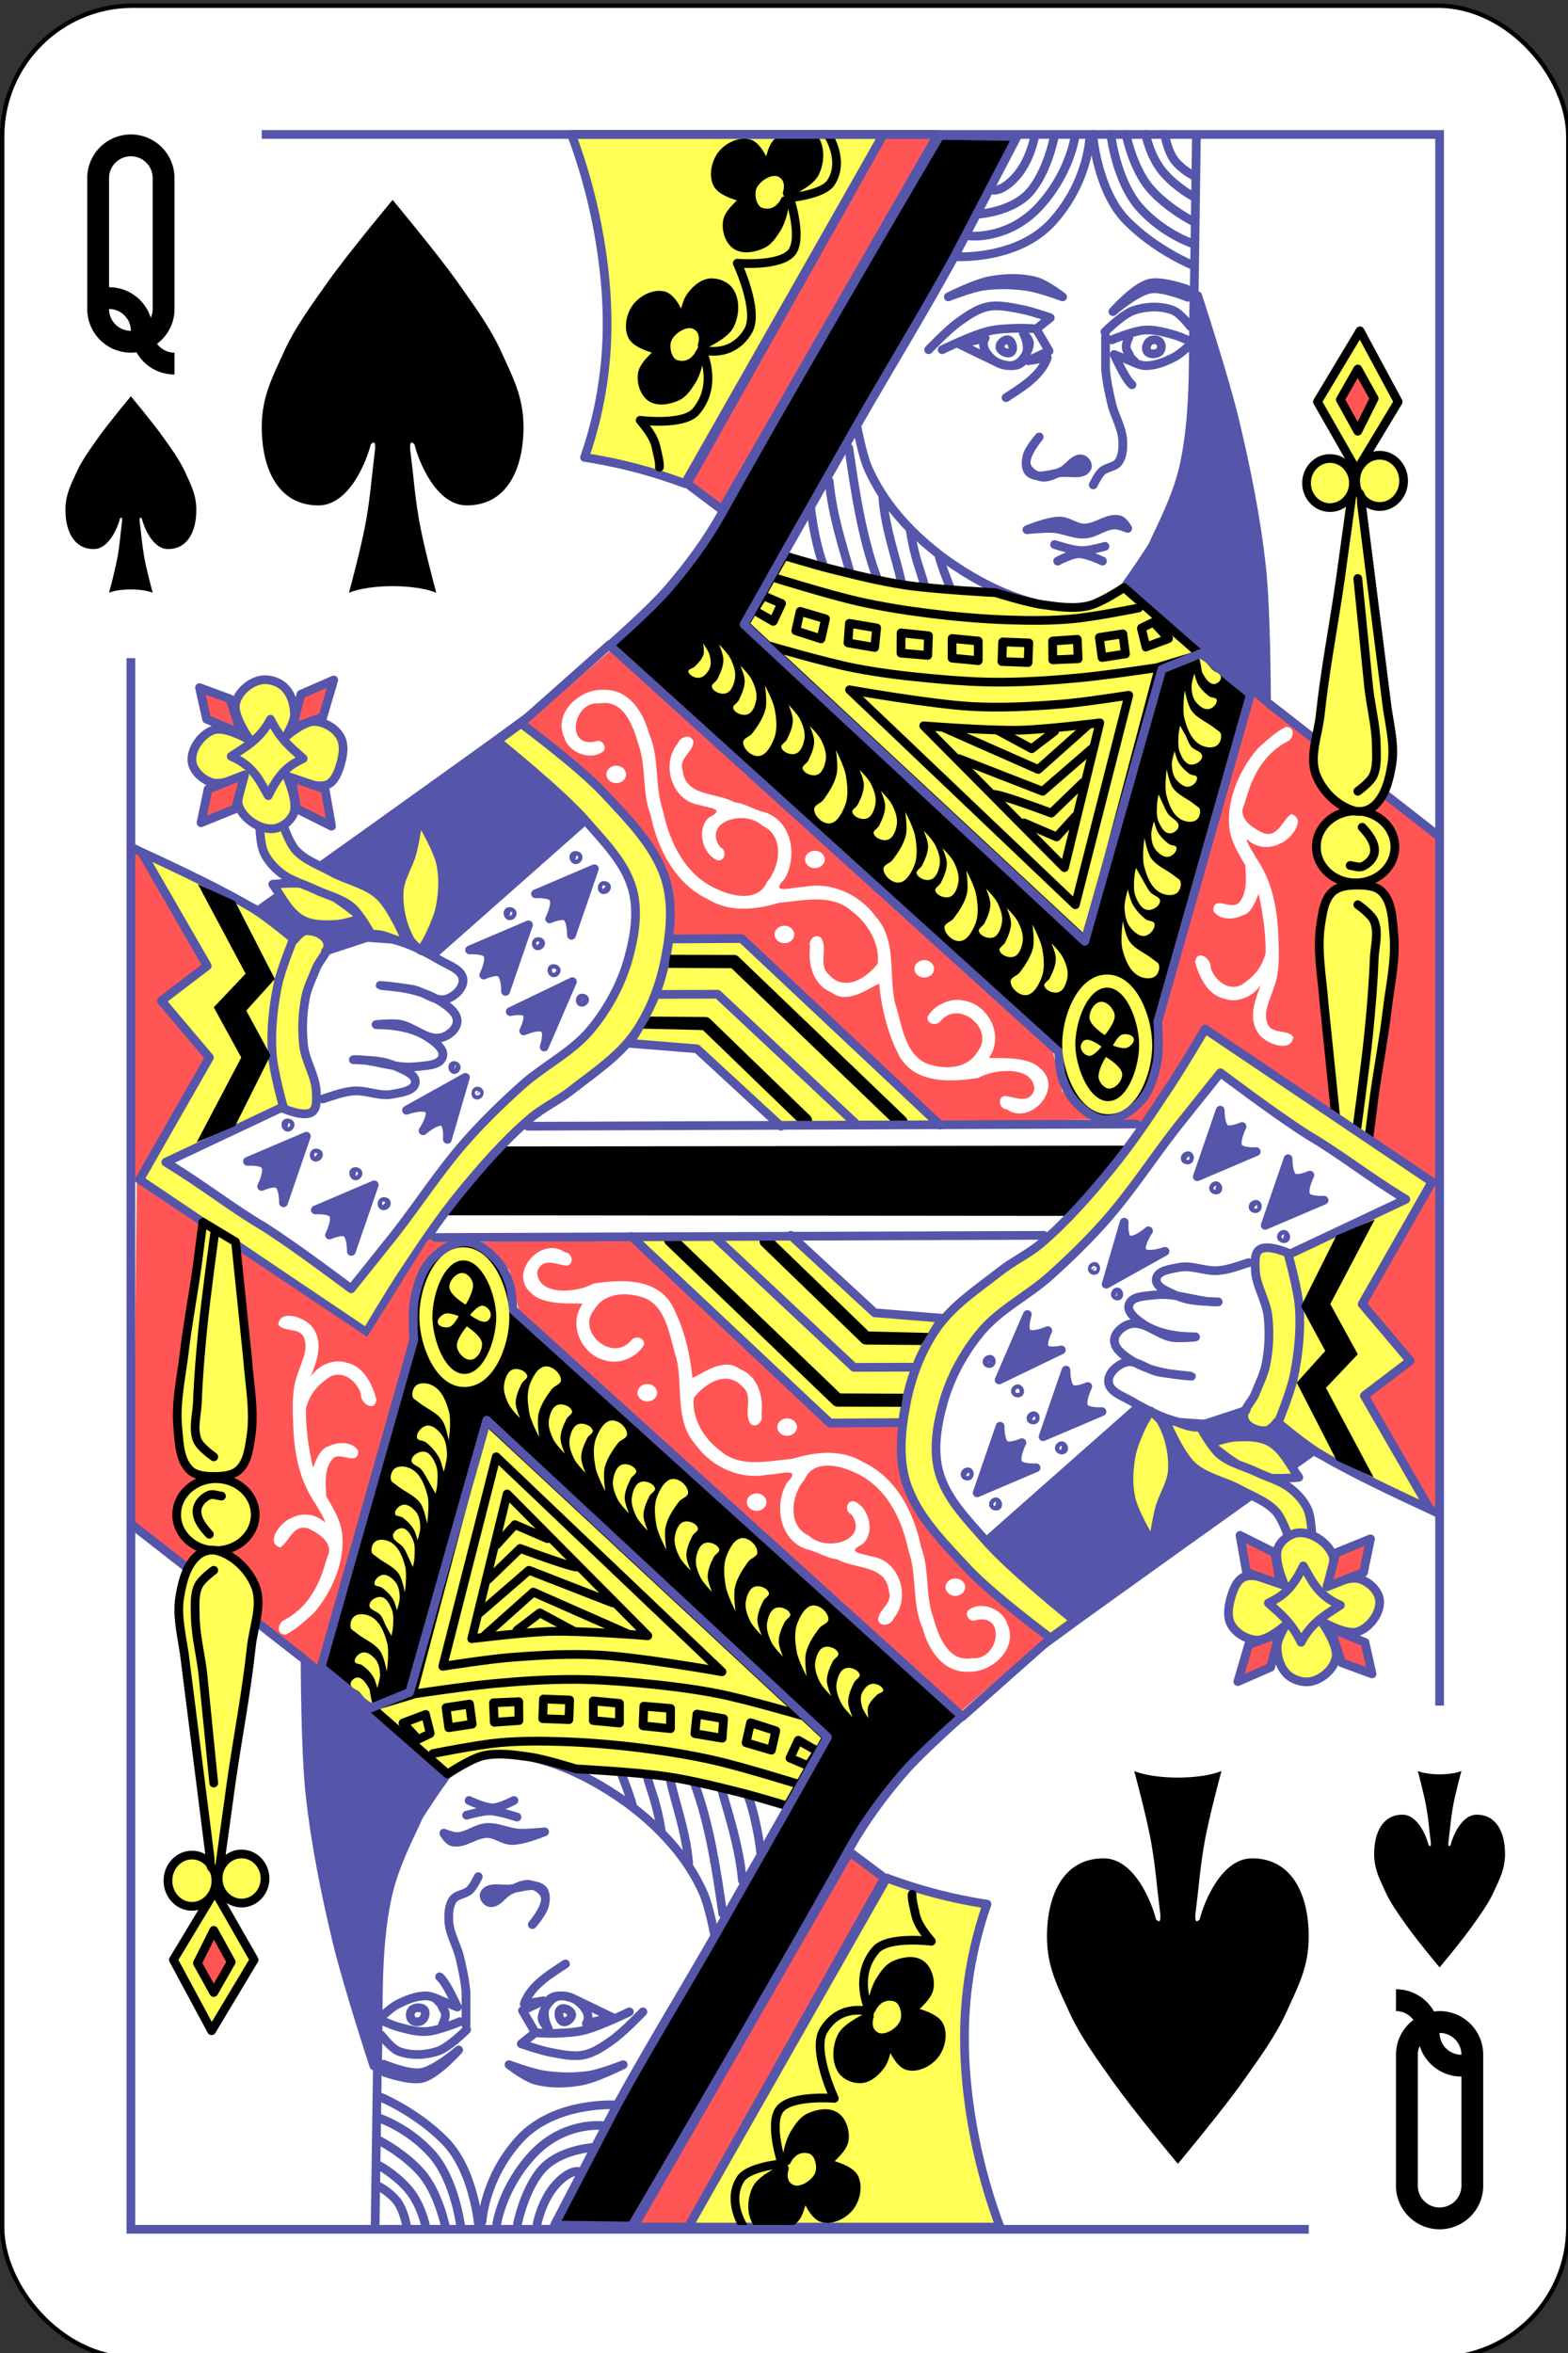 <svg xmlns="http://www.w3.org/2000/svg" xmlns:xlink="http://www.w3.org/1999/xlink" width="360" height="540" viewBox="0 0 95.25 142.875" xmlns:v="https://vecta.io/nano"><rect x="0" y="0" width="95.25" height="142.875" fill="#333333" stroke="none"/><style><![CDATA[.B{stroke-linejoin:round}.C{stroke-width:2}.D{fill:none}.E{stroke-linecap:round}.F{fill:#ff5}.G{stroke:#55a}.H{fill:#55a}.I{fill:#f55}.J{fill:#000200}.K{stroke-width:2.004}.L{stroke-width:2.014}]]></style><g transform="matrix(.265 0 0 .265 0 -135.562)"><rect rx="29.944" y="512.862" x=".5" height="539" width="359" fill="#fff" stroke="#000"/><path d="M102.177 790.026l13.274-15.78 142.768-.192-13.305 16.102zM30 542.362a10 10 0 0 0-10 10v30a10 10 0 0 0 10 10 10.12 10.12 0 0 0 1.281-.094c1.713 3.049 4.972 5.094 8.719 5.094v-5c-1.64 0-3.088-.812-4-2.031 2.424-1.825 4-4.701 4-7.969v-30a10 10 0 0 0-10-10zm0 5a5 5 0 0 1 5 5v30c0 .716-.167 1.384-.437 2-1.275-4.056-5.085-7-9.562-7v-25a5 5 0 0 1 5-5zm-5 35a5 5 0 0 1 5 5 5 5 0 0 1-5-5zm305 440a10 10 0 0 0 10-10v-30a10 10 0 0 0-10-10c-.434 0-.862.04-1.281.094-1.713-3.049-4.972-5.094-8.719-5.094v5c1.64 0 3.088.812 4 2.031-2.424 1.825-4 4.701-4 7.969v30a10 10 0 0 0 10 10zm0-5a5 5 0 0 1-5-5v-30c0-.716.167-1.384.438-2 1.275 4.057 5.085 7 9.563 7v25a5 5 0 0 1-5 5zm5-35a5 5 0 0 1-5-5 5 5 0 0 1 5 5z"/><path d="M287.25 669.862l-22 75.5.25 8.5-2.5 8.25-4.5 4.75-4.5 1.5 7.75 1 15.75-21 51.75 35.75.5-81zM30 705.362v77.5l2.375-1.25 15.875-28.25-10.75-12.5 10.25-8.25-14.375-24.625z" class="I"/><use xlink:href="#B" fill="#5455aa" class="B C G"/><use xlink:href="#C" class="I"/><g class="B C G"><path d="M291 672.862l38.75 30.25" class="D E"/><use xlink:href="#D" class="F"/><path d="M157.5 622.362l8 6 49.5-86h-12.5z" class="I"/></g><g stroke="#000100" class="B C"><use xlink:href="#E" class="D E"/><use xlink:href="#F"/><use xlink:href="#G"/></g><path d="M185.846 628.013c.525 4.582 1.647 9.671 2.838 12.92m1.386-19.115c.793 8.121 3.097 14.756 4.71 20.645m-.204-28.248c1.397 9.703 3.023 20.483 6.377 29.534m1.424-18.1c.586 7.253 3.051 13.729 4.23 19.204m2.048-11.8c1.037 6.686 2.463 9.391 3.247 12.606m3.395-6.543c.751 2.667 1.623 4.747 2.374 6.758M250.5 542.362s.98 12.878 7.75 19.75 15.25 10.25 15.25 10.25m-18.875-30s1.27 10.769 6.644 16.781 12.106 8.219 12.106 8.219m-15.25-25s1.56 7.836 5.539 12.417 9.961 7.583 9.961 7.583m-11-20s1.057 5.404 4.268 8.954 6.732 5.296 6.732 5.296M267 542.362s.621 4.078 2.505 6.254 4.245 3.246 4.245 3.246" class="D E G B C"/><g transform="matrix(-1 0 0 1 499.75 .75)" class="B C D E G"><path d="M250 542.862s.48 9.878 8.5 18.75 22 8 22 8m-27.125-27.25s1.27 8.519 8.394 16.031 15.856 6.469 15.856 6.469m-19.5-22.5s1.56 7.836 5.539 12.417 11.711 5.083 11.711 5.083"/><path d="M262.625 542.362s1.057 5.404 4.268 8.954 5.232 3.046 5.232 3.046"/></g><g class="B C G"><use xlink:href="#H" class="H"/><use xlink:href="#I" class="D E"/><g class="H"><use xlink:href="#J"/><use xlink:href="#K"/></g><g class="D"><g class="E"><use xlink:href="#L"/><use xlink:href="#M"/></g><use xlink:href="#N"/><use xlink:href="#O"/></g><use xlink:href="#P" class="H"/><g class="D"><g class="E"><use xlink:href="#Q"/><use xlink:href="#R"/><path d="M258.777 588.872c-1.483 3.078.099 3.092.282 4.505l1.126 1.126"/></g><use xlink:href="#S"/></g><use xlink:href="#T" class="H"/><g class="D E"><path d="M242.445 640.121s3.095-1.655 4.787-1.69c1.915-.039 5.491 1.69 5.491 1.69m-10.982-3.802s4.078 1.364 6.195 1.408c1.813.037 5.35-.986 5.35-.986"/><use xlink:href="#U"/></g></g><g stroke="#000" class="B"><path d="M302 603.612l9.75-16.25 8.75 16.25-9.5 15.75z" class="C F"/><path d="M307.25 603.112l4-7 3.75 6.75-3.75 7.5z" class="C I"/><g class="F C"><use xlink:href="#V"/><use xlink:href="#W"/><ellipse cx="310.75" cy="705.612" rx="9" ry="8.25"/><use xlink:href="#X"/></g><g class="D E C"><use xlink:href="#Y"/><use xlink:href="#Z"/></g><use xlink:href="#a" class="C F"/><use xlink:href="#b" class="C D E"/><use xlink:href="#c" class="C F"/><g class="D"><g class="E C"><use xlink:href="#d"/><use xlink:href="#e"/></g><use xlink:href="#f" class="C"/><path d="M211.75 677.862s14.661 1.168 22 1c6.144-.14 18.36-1.677 18.36-1.677L244 710.362z" class="C"/><path d="M234.75 700.112l7.462 3.212 4.288-4.712m-18.741-4.889c-.5-1 13.241 4.14 13.241 4.14l7.253-7m-28.425-5.463L239 692.862l11.358-9.82m-33.96-4.712L238 687.862l11.177-9.962m-20.567.965l7.89 4.247 5.25-4" class="E C"/><path d="M218.25 657.862l6 .57v4.5l-6-.57z" class="C"/><path transform="rotate(25.058)" d="M432.986 512.949l4.55-.15v4.5l-5.094-.424z" class="C"/><path transform="rotate(9.609)" d="M289.621 611.883l6.013.72-.257 4.688-6.002-.866z" class="C"/><path transform="rotate(6.013)" d="M262.19 630.387l6.328.395v4.5l-6.186-.41z" class="C"/><path d="M231.575 648.169l6.301.416v4.5l-6.153-.279zm23.347 1.176h6v4.5h-6z" transform="rotate(2.197)" class="C"/><path d="M149.114 685.218l5.659.384-.423 4.442-5.781-.545zm10.727.648l5.436-.078-.019 4.641-5.436.078z" transform="rotate(352.151)" class="C"/><path transform="matrix(.946 -.324 .242 .97 0 0)" d="M95.526 707.644l3.097-.371 2.432 4.702-5.529.15z" class="K"/></g></g><g class="C G B"><use xlink:href="#g"/><use xlink:href="#h" class="D E"/><use xlink:href="#i" class="F"/><use xlink:href="#j" class="D E"/><g class="F"><use xlink:href="#k"/><use xlink:href="#l"/></g></g><use xlink:href="#m"/><g class="B C G"><use xlink:href="#n" class="F"/><use xlink:href="#o" class="D"/><path d="M55.308 679.67l-7.954-3.338-1.615-7.208 6.969 2.562zM67 678.362l1.977-7.715 7.523-3.285-2.5 8.5zm-.232 11.361L68 696.862l8 4-1.5-8.5zm-10.722-.622l-8.347 3.265-1.605 7.699L54 696.859z" class="I"/><use xlink:href="#p" class="D E"/><use xlink:href="#q" class="F"/><use xlink:href="#r" class="H"/><g class="D"><use xlink:href="#s"/><use xlink:href="#t"/></g><use xlink:href="#u" class="E F"/></g><use xlink:href="#v" class="J"/><path d="M150.5 739.404l14-.042 31.5 29.5" class="B C D E G"/><use xlink:href="#w" class="J"/><path d="M121 769.612l139.5-.5" class="B C D E G"/><g fill="#fff"><use xlink:href="#x"/><use xlink:href="#y"/><use xlink:href="#z"/><use xlink:href="#z" x="45.544" y="19.486"/><use xlink:href="#z" x="38.55" y="36.68"/><use xlink:href="#z" x="70.607" y="44.548"/></g><g class="F"><use xlink:href="#AA"/><use xlink:href="#AB"/><use xlink:href="#AB" x="4.885" y="4.848"/><use xlink:href="#AC"/><use xlink:href="#AB" x="-15.921" y="-13.849"/><use xlink:href="#AB" x="-11.036" y="-9.001"/><use xlink:href="#AD"/><use xlink:href="#AB" x="16.282" y="14.856"/><use xlink:href="#AB" x="21.166" y="19.705"/><use xlink:href="#AA" x="32.164" y="28.991"/><use xlink:href="#AB" x="30.999" y="28.845"/><use xlink:href="#AB" x="35.301" y="32.819"/><use xlink:href="#AA" x="46.153" y="42.397"/><use xlink:href="#AB" x="45.279" y="42.105"/><use xlink:href="#AB" x="50.018" y="46.516"/><use xlink:href="#AA" x="61.307" y="54.782"/><use xlink:href="#AB" x="60.287" y="54.636"/><use xlink:href="#AE"/><use xlink:href="#AF"/><use xlink:href="#AG"/><use xlink:href="#AE" x="-4.959" y="19.07"/><use xlink:href="#AH"/><use xlink:href="#AI"/><use xlink:href="#AJ"/><use xlink:href="#AK"/><use xlink:href="#AI" x="4.716" y="-16.072"/><use xlink:href="#AE" x="9.236" y="-33.847"/><use xlink:href="#AL"/><use xlink:href="#AI" x="9.236" y="-33.848"/><use xlink:href="#AM"/><use xlink:href="#AN"/><use xlink:href="#AO"/><use xlink:href="#AP"/><use xlink:href="#AQ"/></g><g class="G B"><g class="C"><use xlink:href="#AR" class="H"/><g class="D"><use xlink:href="#AS"/><use xlink:href="#AT"/></g><use xlink:href="#r" x="-15.106" y="12.857" class="H"/><g class="D"><use xlink:href="#s" x="-15.106" y="12.857"/><use xlink:href="#t" x="-15.106" y="12.857"/></g></g><g class="L"><use xlink:href="#AU" class="H"/><g class="D"><use xlink:href="#AV"/><use xlink:href="#AW"/></g></g><g class="C"><use xlink:href="#r" x="-66.018" y="61.294" class="H"/><g class="D"><use xlink:href="#s" x="-66.018" y="61.294"/><use xlink:href="#t" x="-66.018" y="61.294"/></g><use xlink:href="#r" x="-50.461" y="72.431" class="H"/><g class="D"><use xlink:href="#s" x="-50.461" y="72.431"/><use xlink:href="#t" x="-50.461" y="72.431"/></g></g></g><g transform="rotate(180 180.125 782.112)"><path d="M287.25 669.862l-22 75.5.25 8.5-2.5 8.25-4.5 4.75-4.5 1.5 8.104.293 13.982-22.293 52.811 35.275.854-78.525zM30 705.362v77.5l2.375-1.25 15.875-28.25-10.75-12.5 10.25-8.25-14.375-24.625z" class="I"/><use xlink:href="#B" fill="#5455aa" class="B C G"/><use xlink:href="#C" class="I"/><g class="B C G"><path d="M291 672.862l38.75 30.25" class="D E"/><use xlink:href="#D" class="F"/><path d="M157.5 622.362l8 6 49.5-86h-12.5z" class="I"/></g><g stroke="#000100" class="B C"><use xlink:href="#E" class="D E"/><use xlink:href="#F"/><use xlink:href="#G"/></g><path d="M185.846 628.013c.525 4.582 1.647 9.671 2.838 12.92m1.386-19.115c.793 8.121 3.097 14.756 4.71 20.645m-.204-28.248c1.397 9.703 3.023 20.483 6.377 29.534m1.424-18.1c.586 7.253 3.051 13.729 4.23 19.204m2.048-11.8c1.037 6.686 2.463 9.391 3.247 12.606m3.395-6.543c.751 2.667 1.623 4.747 2.374 6.758M250.5 542.362s.98 12.878 7.75 19.75 15.25 10.25 15.25 10.25m-18.875-30s1.27 10.769 6.644 16.781 12.106 8.219 12.106 8.219m-15.25-25s1.56 7.836 5.539 12.417 9.961 7.583 9.961 7.583m-11-20s1.057 5.404 4.268 8.954 6.732 5.296 6.732 5.296M267 542.362s.621 4.078 2.505 6.254 4.245 3.246 4.245 3.246" class="D E G B C"/><g transform="matrix(-1 0 0 1 499.75 .75)" class="B C D E G"><path d="M250 542.862s.48 9.878 8.5 18.75 22 8 22 8m-27.125-27.25s1.27 8.519 8.394 16.031 15.856 6.469 15.856 6.469m-19.5-22.5s1.56 7.836 5.539 12.417 11.711 5.083 11.711 5.083"/><path d="M262.625 542.362s1.057 5.404 4.268 8.954 5.232 3.046 5.232 3.046"/></g><g class="B C G"><use xlink:href="#H" class="H"/><use xlink:href="#I" class="D E"/><g class="H"><use xlink:href="#J"/><use xlink:href="#K"/></g><g class="D"><g class="E"><use xlink:href="#L"/><use xlink:href="#M"/></g><use xlink:href="#N"/><use xlink:href="#O"/></g><use xlink:href="#P" class="H"/><g class="D"><g class="E"><use xlink:href="#Q"/><use xlink:href="#R"/><path d="M258.777 588.872c-1.483 3.078.099 3.092.282 4.505l1.126 1.126"/></g><use xlink:href="#S"/></g><use xlink:href="#T" class="H"/><g class="D E"><path d="M242.445 640.121s3.095-1.655 4.787-1.69c1.915-.039 5.491 1.69 5.491 1.69m-10.982-3.802s4.078 1.364 6.195 1.408c1.813.037 5.35-.986 5.35-.986"/><use xlink:href="#U"/></g></g><g stroke="#000" class="B"><path d="M302 603.612l9.75-16.25 8.75 16.25-9.5 15.75z" class="C F"/><path d="M307.25 603.112l4-7 3.75 6.75-3.75 7.5z" class="C I"/><g class="F C"><use xlink:href="#V"/><use xlink:href="#W"/><ellipse cx="310.75" cy="705.612" rx="9" ry="8.25"/><use xlink:href="#X"/></g><g class="D E C"><use xlink:href="#Y"/><use xlink:href="#Z"/></g><use xlink:href="#a" class="C F"/><use xlink:href="#b" class="C D E"/><use xlink:href="#c" class="C F"/><g class="D"><g class="E C"><use xlink:href="#d"/><use xlink:href="#e"/></g><use xlink:href="#f" class="C"/><path d="M211.75 677.862s14.661 1.168 22 1c6.144-.14 18.36-1.677 18.36-1.677L244 710.362z" class="C"/><path d="M234.75 700.112l7.462 3.212 4.288-4.712m-18.741-4.889c-.5-1 13.241 4.14 13.241 4.14l7.253-7m-28.425-5.463L239 692.862l11.358-9.82m-33.96-4.712L238 687.862l11.177-9.962m-20.567.965l7.89 4.247 5.25-4" class="E C"/><path d="M218.25 657.862l6 .57v4.5l-6-.57z" class="C"/><path transform="rotate(25.058)" d="M432.986 512.949l4.55-.15v4.5l-5.094-.424z" class="C"/><path transform="rotate(9.609)" d="M289.621 611.883l6.013.72-.257 4.688-6.002-.866z" class="C"/><path transform="rotate(6.013)" d="M262.19 630.387l6.328.395v4.5l-6.186-.41z" class="C"/><path d="M231.575 648.169l6.301.416v4.5l-6.153-.279zm23.347 1.176h6v4.5h-6z" transform="rotate(2.197)" class="C"/><path d="M149.114 685.218l5.659.384-.423 4.442-5.781-.545zm10.727.648l5.436-.078-.019 4.641-5.436.078z" transform="rotate(352.151)" class="C"/><path transform="matrix(.946 -.324 .242 .97 0 0)" d="M95.526 707.644l3.097-.371 2.432 4.702-5.529.15z" class="K"/></g></g><g class="C G B"><use xlink:href="#g"/><use xlink:href="#h" class="D E"/><use xlink:href="#i" class="F"/><use xlink:href="#j" class="D E"/><g class="F"><use xlink:href="#k"/><use xlink:href="#l"/></g></g><use xlink:href="#m"/><g class="B C G"><use xlink:href="#n" class="F"/><use xlink:href="#o" class="D"/><path d="M55.308 679.67l-7.954-3.338-1.615-7.208 6.969 2.562zM67 678.362l1.977-7.715 7.523-3.285-2.5 8.5zm-.232 11.361L68 696.862l8 4-1.5-8.5zm-10.722-.622l-8.347 3.265-1.605 7.699L54 696.859z" class="I"/><use xlink:href="#p" class="D E"/><use xlink:href="#q" class="F"/><use xlink:href="#r" class="H"/><g class="D"><use xlink:href="#s"/><use xlink:href="#t"/></g><use xlink:href="#u" class="E F"/></g><use xlink:href="#v" class="J"/><path d="M150.5 739.404l14-.042 31.5 29.5" class="B C D E G"/><use xlink:href="#w" class="J"/><path d="M121 769.612l139.5-.5" class="B C D E G"/><g fill="#fff"><use xlink:href="#x"/><use xlink:href="#y"/><use xlink:href="#z"/><use xlink:href="#z" x="45.544" y="19.486"/><use xlink:href="#z" x="38.55" y="36.68"/><use xlink:href="#z" x="70.607" y="44.548"/></g><g class="F"><use xlink:href="#AA"/><use xlink:href="#AB"/><use xlink:href="#AB" x="4.885" y="4.848"/><use xlink:href="#AC"/><use xlink:href="#AB" x="-15.921" y="-13.849"/><use xlink:href="#AB" x="-11.036" y="-9.001"/><use xlink:href="#AD"/><use xlink:href="#AB" x="16.282" y="14.856"/><use xlink:href="#AB" x="21.166" y="19.705"/><use xlink:href="#AA" x="32.164" y="28.991"/><use xlink:href="#AB" x="30.999" y="28.845"/><use xlink:href="#AB" x="35.301" y="32.819"/><use xlink:href="#AA" x="46.153" y="42.397"/><use xlink:href="#AB" x="45.279" y="42.105"/><use xlink:href="#AB" x="50.018" y="46.516"/><use xlink:href="#AA" x="61.307" y="54.782"/><use xlink:href="#AB" x="60.287" y="54.636"/><use xlink:href="#AE"/><use xlink:href="#AF"/><use xlink:href="#AG"/><use xlink:href="#AE" x="-4.959" y="19.07"/><use xlink:href="#AH"/><use xlink:href="#AI"/><use xlink:href="#AJ"/><use xlink:href="#AK"/><use xlink:href="#AI" x="4.716" y="-16.072"/><use xlink:href="#AE" x="9.236" y="-33.847"/><use xlink:href="#AL"/><use xlink:href="#AI" x="9.236" y="-33.848"/><use xlink:href="#AM"/><use xlink:href="#AN"/><use xlink:href="#AO"/><use xlink:href="#AP"/><use xlink:href="#AQ"/></g><g class="G B"><g class="C"><use xlink:href="#AR" class="H"/><g class="D"><use xlink:href="#AS"/><use xlink:href="#AT"/></g><use xlink:href="#r" x="-15.106" y="12.857" class="H"/><g class="D"><use xlink:href="#s" x="-15.106" y="12.857"/><use xlink:href="#t" x="-15.106" y="12.857"/></g></g><g class="L"><use xlink:href="#AU" class="H"/><g class="D"><use xlink:href="#AV"/><use xlink:href="#AW"/></g></g><g class="C"><use xlink:href="#r" x="-66.018" y="61.294" class="H"/><g class="D"><use xlink:href="#s" x="-66.018" y="61.294"/><use xlink:href="#t" x="-66.018" y="61.294"/></g><use xlink:href="#r" x="-50.461" y="72.431" class="H"/><g class="D"><use xlink:href="#s" x="-50.461" y="72.431"/><use xlink:href="#t" x="-50.461" y="72.431"/></g></g></g></g><path d="M60 542.362h270v360m-300-240v360h270" class="C D G"/><path d="M95 613.362c1 4 5 14 12 14 9 0 13-8 13-18 0-7-2.579-11.612-5-17-2.578-5.737-6.379-10.857-10-16-4.645-6.598-15-19-15-19s-10.355 12.402-15 19c-3.621 5.143-7.422 10.263-10 16-2.421 5.388-5 10-5 17 0 10 4 18 13 18 7 0 11-10 12-14 1-1 1 0 1 1-1 8-1 10-2 16s-4 17-4 17c5-2 15-2 20 0 0 0-3-11-4-17s-1-8-2-16c0-1 0-2 1-1zm-62.5 17c.5 2 2.5 7 6 7 4.5 0 6.5-4 6.5-9 0-3.5-1.289-5.806-2.5-8.5-1.289-2.868-3.19-5.429-5-8-2.323-3.299-7.5-9.5-7.5-9.5s-5.177 6.201-7.5 9.5c-1.81 2.571-3.711 5.132-5 8-1.211 2.694-2.5 5-2.5 8.5 0 5 2 9 6.5 9 3.5 0 5.5-5 6-7 .5-.5.5 0 .5.5-.5 4-.5 5-1 8s-2 8.5-2 8.5c2.5-1 7.5-1 10 0 0 0-1.5-5.5-2-8.5s-.5-4-1-8c0-.5 0-1 .5-.5zm232.5 321c-1-4-5-14-12-14-9 0-13 8-13 18 0 7 2.579 11.612 5 17 2.578 5.737 6.379 10.857 10 16 4.645 6.598 15 19 15 19s10.355-12.402 15-19c3.621-5.143 7.422-10.263 10-16 2.421-5.388 5-10 5-17 0-10-4-18-13-18-7 0-11 10-12 14-1 1-1 0-1-1 1-8 1-10 2-16s4-17 4-17c-5 2-15 2-20 0 0 0 3 11 4 17s1 8 2 16c0 1 0 2-1 1zm62.5-17c-.5-2-2.5-7-6-7-4.5 0-6.5 4-6.5 9 0 3.5 1.289 5.806 2.5 8.5 1.289 2.868 3.19 5.429 5 8 2.323 3.299 7.5 9.5 7.5 9.5s5.177-6.201 7.5-9.5c1.81-2.571 3.711-5.132 5-8 1.211-2.694 2.5-5 2.5-8.5 0-5-2-9-6.5-9-3.5 0-5.5 5-6 7-.5.5-.5 0-.5-.5.5-4 .5-5 1-8s2-8.5 2-8.5c-2.5 1-7.5 1-10 0 0 0 1.5 5.5 2 8.5s.5 4 1 8c0 .5 0 1-.5.5z"/></g><defs ><path id="B" d="M133.875 699.737L99.5 730.112l-8.125-3.25-7.25-.5-8.75 2.875-1.375-3.5-3.125-1.25-3.75 1.75L60 719.612l54.25-38.625 8.875 8.25z"/><path id="C" d="M215.639 768.563l34.233-.458-6.419-6.572-2.14-9.158-101.477-91.707-19.409 16.658 15.436 12.379 11.156 12.685 6.113 10.239 1.223 13.449 15.588-.306z"/><path id="D" d="M131 542.362c3.322 8.876 5.674 18.116 7 27.5 1.006 7.116 1.423 14.326 1 21.5a92.47 92.47 0 0 1-5 25c4.04.621 8.048 1.456 12 2.5a116 116 0 0 1 11 3.5l45.5-80z"/><path id="E" d="M189.75 542.362s3.998 5.916.75 11c-1.817 2.844-9.5 3.5-9.5 3.5s3.079 9.223.5 12.5c-2.628 3.339-12.5 2.5-12.5 2.5s5.147 10.986 2.5 15.5c-3.839 6.547-10.671 4.336-10.671 4.336s4.073 7.879-1.329 14.164c-2.804 3.262-12.75 2-12.75 2 3.612 4.281 3.45 5.487 4 7.75s.409 2.998.409 2.998"/><path id="F" d="M159.895 595.52c-.337 1.159-.741 2.327-1.395 3.342-.862 1.339-1.804 2.833-3.25 3.5-1.818.838-4.337 1.364-6 .25-1.621-1.086-2.322-3.576-2-5.5.372-2.221 4.25-5.25 4.25-5.25s-5.381-1.101-6.5-3.25c-1.05-2.017-.41-4.965 1-6.75 1.391-1.761 4.104-3.156 6.25-2.5 2.409.736 4.25 6.25 4.25 6.25s.549-4.298 1.75-6c1.067-1.512 2.66-3.059 4.5-3.25 1.633-.17 3.606.624 4.5 2 1.408 2.166 1.174 5.449 0 7.75-1.177 2.307-6.29 4.559-6.29 4.559s1.137-3.189-1.513-4.612c-2.118-1.137-5.55.969-6.467 3.191-.777 1.881.022 5.203 1.974 5.777 3.895 1.145 5.48-2.632 5.48-2.632s-.244 2.11-.54 3.125z"/><path id="G" d="M179.391 560.644c-.337 1.159-.741 2.327-1.395 3.342-.862 1.339-1.804 2.833-3.25 3.5-1.818.838-4.337 1.364-6 .25-1.621-1.086-2.322-3.576-2-5.5.372-2.221 4.25-5.25 4.25-5.25s-5.381-1.101-6.5-3.25c-1.05-2.017-.41-4.965 1-6.75 1.391-1.761 4.104-3.156 6.25-2.5 2.409.736 4.25 6.25 4.25 6.25s.549-4.298 1.75-6c2.232-3.059 6.88-2.573 9-1.25 1.408 2.166 1.174 5.449 0 7.75-1.177 2.307-6.29 4.559-6.29 4.559s1.137-3.189-1.513-4.612c-2.118-1.137-5.55.969-6.467 3.191-.777 1.881.022 5.203 1.974 5.777 3.895 1.145 5.48-2.632 5.48-2.632s-.244 2.11-.54 3.125z"/><path id="H" d="M274.546 579.298s6.145 18.823 8.448 28.44c2.667 11.136 4.949 22.407 6.195 33.79 1.114 10.177 1.126 30.693 1.126 30.693l-32.101-26.751s8.895-12.182 11.545-19.148c2.003-5.265 2.33-11.033 3.097-16.614.719-5.228 1.122-10.499 1.408-15.769.264-4.875.282-14.642.282-14.642z"/><path id="I" d="M253.427 588.591v7.603c.236 2.659.789 5.287 1.408 7.884.682 2.86 2.396 5.511 2.534 8.448.079 1.673.002 3.575-.986 4.928-.855 1.171-2.746 1.118-3.801 2.112-.891.839-1.971 3.097-1.971 3.097"/><path id="J" d="M238.221 611.681s-3.465 4.061-2.957 6.336c.32 1.431 1.946 2.504 3.379 2.816 1.569.341 3.167-.644 4.646-1.267 1.706-.719 2.998-3.292 4.787-2.816.731.195 1.443 1.284 1.126 1.971-.84 1.822-3.916.938-5.913 1.126-2.43.229-5.469 1.589-7.321 0-.937-.804-.812-2.451-.563-3.661.357-1.735 2.816-4.505 2.816-4.505z"/><path id="K" d="M217.384 579.58s6.27-3.172 9.787-3.779c3.37-.582 7.047-.678 10.316.222 2.348.647 6.084 3.557 6.084 3.557s-5.22-1.934-7.953-2.342c-3.396-.507-6.902-.598-10.299-.104-2.739.398-7.936 2.446-7.936 2.446z"/><path id="L" d="M237.94 586.62l2.816-2.253s-4.449-1.554-6.758-1.971c-2.501-.452-5.114-1.077-7.603-.563-2.385.492-4.484 1.979-6.476 3.379-2.609 1.833-7.04 6.476-7.04 6.476"/><path id="M" d="M215.976 591.688s6.782-3.321 10.419-4.224c2.243-.557 4.589-.625 6.899-.704 1.408-.048 4.224.141 4.224.141l2.957 5.069-4.787 2.253 4.393-.733c-1.517 4.466-6.722 7.327-9.462 9.18"/><path id="N" d="M234.561 587.887s2.022 3.401 0 6.336c-1.173 1.702-4.349 1.212-6.195.282l-8.448-4.083 5.913-1.408c-1.057 1.73.236 3.53 1.408 4.646 1.402 1.334 3.841 2.141 5.632 1.408 1.832-.75 3.277-3.793 3.097-5.069-.118-.838-1.408-2.112-1.408-2.112z"/><path id="O" d="M231.182 589.435c-.818-.282-2.096.833-1.971 1.69.134.915 1.813 1.704 2.534 1.126.747-.598.342-2.504-.563-2.816z"/><path id="P" d="M272.047 577.81s-5.795-2.065-8.604-1.336c-3.405.883-8.327 6.485-8.327 6.485s5.304-4.639 8.608-5.178c2.887-.471 8.568 1.899 8.568 1.899z"/><path id="Q" d="M253.286 587.605s4.007-4.063 6.617-4.928c2.851-.945 6.215-1.098 9.011 0 1.669.655 3.942 3.661 3.942 3.661"/><path id="R" d="M254.835 589.435s4.965-2.09 7.603-2.253c2.279-.14 4.559.511 6.758 1.126 1.46.409 4.224 1.69 4.224 1.69s-2.624 2.548-4.224 3.379c-2.082 1.082-4.412 2.016-6.758 1.971-1.187-.023-3.379-1.126-3.379-1.126l-3.661-1.437c.986 2.062 2.726 5.785 4.083 6.928"/><path id="S" d="M263.564 589.717c-.658.489-1.072 1.751-.563 2.393.583.736 2.152.664 2.816 0 .531-.531.514-1.705 0-2.253s-1.649-.589-2.253-.141z"/><path id="T" d="M235.406 632.936s4.804-2.008 7.462-1.99c2.022.014 3.611 1.55 5.632 1.592 2.819.058 5.348-2.516 8.025-1.89 1.088.254 1.971 1.99 1.971 1.99s-1.902-.811-2.957-.796c-2.501.036-4.405 1.948-6.899 2.089-2.507.142-4.815-1.139-7.321-1.293-1.969-.121-5.913.298-5.913.298z"/><path id="U" d="M274.25 543.112l-.5 35.5c-.467 13.096.478 26.432-2.25 39.25-1.224 5.753-3.718 11.192-6.25 16.5-1.994 4.18-3.53 8.933-7 12-2.853 2.522-6.726 3.99-10.5 4.5-4.251.574-8.648-.495-12.75-1.75-5.773-1.767-11.234-4.64-16.25-8-4.709-3.154-9.067-6.942-12.75-11.25-2.824-3.304-5.246-7.023-7-11-1.289-2.922-2.5-9.25-2.5-9.25"/><path id="V" d="M310.25 622.237c0 3.107-2.406 5.625-5.375 5.625s-5.375-2.518-5.375-5.625 2.406-5.625 5.375-5.625 5.375 2.518 5.375 5.625z"/><path id="W" d="M321.75 621.737c0 3.245-2.462 5.875-5.5 5.875s-5.5-2.63-5.5-5.875 2.462-5.875 5.5-5.875 5.5 2.63 5.5 5.875z"/><path id="X" d="M310.5 697.362c-3.848-1.014-7.284-4.415-8.759-8.11-1.723-4.318.408-9.296.899-13.92 1.098-10.326 3.098-20.537 4.571-30.816L310 624.362c1.894-.529 2.13.826 2.074 2.514l5.7 45.138c.52 4.887 2.064 9.838 1.271 14.688-.565 3.457-1.505 7.39-4.194 9.635-1.144.955-2.91 1.405-4.351 1.025z"/><path id="Y" d="M311.25 644.112l2.5 25c.517 4.508 1.709 8.963 1.75 13.5.021 2.264.231 4.71-.75 6.75-.715 1.487-3.5 3.5-3.5 3.5"/><path id="Z" d="M312.25 701.112c1.472 1.532 3.062 3.584 2.816 5.685-.165 1.411-1.415 2.724-2.723 3.279-.875.371-1.9-.114-2.844-.214"/><path id="a" d="M306.25 768.112l-2.75-26.75c-.432-5.99-1.676-12.067-.75-18 .411-2.631.779-5.71 2.75-7.5 1.466-1.332 3.769-1.511 5.75-1.5 1.9.01 4.15.162 5.5 1.5 2.398 2.377 2.433 6.388 2.75 9.75.542 5.746-.822 11.518-1.5 17.25-.792 6.695-2.071 13.323-3 20l-1.25 9.75z"/><path id="b" d="M311.25 718.862s3.074 2.117 3.75 3.75c1.116 2.695.107 5.835 0 8.75-.208 5.678-.689 11.346-1.25 17-.73 7.354-2.75 22-2.75 22"/><path id="c" d="M179.75 638.862l-9 15.75 78.25 72.75 16.75-63 9.408-2.845-17.503-15.345s-5.176 3.507-8.155 4.19c-3.412.782-7.032.229-10.5-.25-3.664-.506-10.75-2.75-10.75-2.75s-13.886-.719-20.75-1.75c-5.819-.874-11.543-2.316-17.25-3.75-3.53-.887-10.5-3-10.5-3z"/><path id="d" d="M177.25 643.862s12.911 4.018 19.5 5.5c5.36 1.206 10.799 2.069 16.25 2.75 6.139.767 12.316 1.304 18.5 1.5 4.748.15 9.518.177 14.25-.25 5.13-.463 15.25-2.5 15.25-2.5"/><path id="e" d="M176.5 659.612s12.744 3.726 19.25 5c6.188 1.211 12.471 1.925 18.75 2.5 4.985.456 9.994.764 15 .75 6.009-.017 12.017-.442 18-1 6.193-.578 18.5-2.43 18.5-2.43"/><path id="f" d="M194.75 669.612s18.621 3.31 28.041 3.825c6.8.372 13.635-.005 20.425-.538 5.207-.409 15.535-2.038 15.535-2.038l-12.25 48z"/><path id="g" d="M275.185 661.322l11.466 9.316-21.26 75.007s.478 6.608-.239 9.794c-.689 3.06-1.669 6.319-3.822 8.6-2.029 2.149-4.928 4.125-7.883 4.061-2.567-.056-4.881-1.998-6.689-3.822-1.606-1.62-2.632-3.804-3.344-5.972-.601-1.83-.717-5.733-.717-5.733l-102.955-93.162s9.333-8.207 13.377-12.899c4.659-5.406 8.956-11.199 12.422-17.438 17.28-31.104 49.925-86.473 49.925-86.473l17.677.239-14.333 27.471c-7.047 12.817-14.696 25.295-21.977 37.981l-16.721 29.382-9.555 16.96 78.112 72.618 17.677-62.347z"/><path id="h" d="M139.709 659.279L121 675.862l-7.5 5.5-38.646 27.763-8.116 6.121-7.5 5L30.5 705.862"/><path id="i" d="M58.402 719.96c3.228 2.017 9.098 6.902 9.098 6.902s1.439-1.888 2.5-2c1.853-.196 4.35.754 5 2.5.756 2.031-1.71 3.983-2.5 6-.861 2.197-1.977 4.332-2.439 6.646-.724 3.627-.878 7.41-.47 11.086.411 3.695 2.825 7.051 2.909 10.768.035 1.536.264 3.626-1 4.5-1.939 1.341-7-1-7-1l-26.5 12.5c9.144 5.568 14.779 10.235 22.5 14.788 7.216 4.562 20 14.212 20 14.212l10-12.5c5.416-6.936 10.209-14.374 16-21 4.033-4.614 8.449-8.896 13-13 5.103-4.602 11.634-7.693 16-13 3.837-4.664 6.858-10.188 8.5-16 1.453-5.142 2.407-10.845 1-16-1.643-6.02-6.402-10.793-10.5-15.5-6.058-6.959-20.561-18.53-20.561-18.53l5.5-4s13.419 9.94 19.061 16.03c5.437 5.871 11.549 11.883 14 19.5 1.87 5.812 1.174 12.326 0 18.318-1.189 6.069-3.44 12.125-7 17.182-3.737 5.308-9.394 8.992-14.5 13-3.018 2.369-6.585 4.005-9.5 6.5-5.912 5.06-11.068 10.981-16 17-4.924 6.01-9.212 12.521-13.5 19-2.808 4.243-8 13-8 13l-52-35 16-28-11-13 10.5-8-15-26s17.698 7.97 25.902 13.098z"/><path id="j" d="M67 727.362s-2.621 6.459-3.323 9.854c-1.056 5.105-1.612 10.382-1.293 15.586.262 4.269 2.616 12.561 2.616 12.561"/><path id="k" d="M77.219 723.352c-2.688.152-5.653.232-8.006-1.077-3.062-1.704-4.623-5.27-6.684-8.113 0 0 5.973-.613 8.808.154 2.434.659 4.49 2.317 6.6 3.699 1.785 1.17 5.1 3.872 5.1 3.872s-3.821 1.353-5.818 1.465z"/><path id="l" d="M65 700.862s1.404 3.996 2.804 5.507c2.174 2.346 5.397 3.444 8.196 4.993 3.587 1.985 8.009 2.696 11 5.5 3.039 2.849 6.297 10.793 6.297 10.793-3.029-.563-5.172-2.264-8.203-1.993 0 0-2.523-4.64-4.5-6.297-2.378-1.993-5.604-2.664-8.402-4.004-2.569-1.23-5.454-1.951-7.699-3.703-1.64-1.28-3.138-2.9-3.993-4.797-.901-1.999-1-6.5-1-6.5z"/><path id="m" d="M53.851 718.029L63 735.866l-6.542 7.255L62 753.362l-8.098 16.203-8.793 3.696 10.196-19.395L49 742.362l7.304-7.699-10.932-20.5z"/><path id="n" d="M57.378 681.217s-3.983-5.454-3.378-8.416c.5-2.45 2.893-4.629 5.3-5.308 1.881-.531 4.231.081 5.7 1.369 1.746 1.53 2.515 4.179 2.5 6.5-.012 1.795-2 5-2 5s4.04-3.542 6.5-3.5c2.315.039 4.847 1.492 6 3.5 1.079 1.879.628 4.426 0 6.5-.522 1.725-1.327 3.828-3 4.5-2.942 1.182-9.285-2.061-9.285-2.061s2.7 5.947 1.586 8.663c-.773 1.882-2.966 3.477-5 3.5-3.004.034-6.309-2.242-7.5-5-.952-2.204 1.199-7.101 1.199-7.101s-5.08 2.303-7.5 1.5c-2.128-.706-4.364-2.762-4.5-5-.174-2.863 2.236-6.087 4.939-7.046 2.756-.978 8.439 2.401 8.439 2.401z"/><path id="o" d="M53 684.862c3.287-2.164 6.718-3.99 9-8.5 2.26 4.678 4.905 6.667 7.5 9-2.606 1.277-5.214 2.62-8 8.5-1.961-3.262-3.217-6.735-8.5-9z"/><path id="p" d="M74.616 729.539c3.739-1.503 7.626-3.428 11.66-3.271 5.191.202 10.139 2.757 14.635 5.361 1.971 1.141 5.049 2.125 5.23 4.395.157 1.962-1.971 3.911-3.859 4.469-2.475.731-4.907-1.637-7.432-2.168-2.418-.508-9.344-1.123-7.35-.963 4.728.379 9.743 1.179 13.7 3.784 1.599 1.052 3.687 2.567 3.593 4.479-.085 1.71-1.933 3.255-3.594 3.671-3.34.836-6.44-2.64-9.851-3.103-1.602-.218-6.502.163-4.848.17 4.093.017 8.521.73 11.895 3.048 1.449.995 3.57 2.617 3.055 4.297-.629 2.051-3.899 1.989-6.028 2.253-4.8.597-10.592-1.909-14.422-1.598 4.774.188 6.956.218 10.024 1.651 1.662.776 4.391 1.77 4.169 3.59-.239 1.961-3.351 2.296-5.29 2.674-2.932.572-5.955-1-8.931-.741-2.393.208-4.686 1.089-6.972 1.825"/><path id="q" d="M94 726.862c-1.817-3.292-2.685-7.244-2.5-11 .155-3.158 2.207-5.939 3-9 .681-2.626 1.5-8 1.5-8s4.146 6.719 5 10.5c.698 3.089.54 6.38 0 9.5-.423 2.441-1.465 4.749-2.5 7-.561 1.221-2 3.5-2 3.5s-1.93-1.468-2.5-2.5z"/><path id="r" d="M122.75 716.362l13.5-5.75-5.25 15.25s.05-3.469-1.187-4.281c-1.073-.704-3.812.531-3.812.531s1.735-3.437.842-4.79c-.772-1.169-4.092-.96-4.092-.96z"/><path id="s" d="M131.929 708.554c-.31-.062-.522-.66-.306-.89s.81-.062.9.231c.086.281-.302.717-.594.658z"/><path id="t" d="M138.202 715.372c-.235-.184-.209-.689.03-.868.203-.152.619-.058.759.149.112.165.009.435-.137.575-.158.151-.48.28-.653.145z"/><path id="u" d="M215.5 769.362l-45.5-42.75-16.639.097c-1.438 10.693-4.178 16.188-9.111 23.903l15.5 1.25 19.25 17.75"/><path id="v" d="M168.188 730.362l-14.562-.035-.41 3 14.441.066 37.844 36.313c.573.548 1.592.526 2.141-.047s.526-1.592-.047-2.141l-38.312-36.75a1.52 1.52 0 0 0-1.094-.406z"/><path id="w" d="M149.073 744.484l-1.664 2.771 13.716.326 22.344 21.594c.517.695 1.677.772 2.281.15s.492-1.78-.218-2.275l-22.75-22.031c-.263-.263-.628-.423-1-.437z"/><path id="x" d="M294.737 678.124c-2.416 1.185-4.344 3.126-6.336 4.848-4.352 4.928-7.707 12.664-6.406 19.41.625 2.698 2.084 5.09 3.474 7.45.148 2.883.539 6.359-1.56 8.664-1.746 1.631-5.845-1.926-5.764 1.748 1.304 2.201 4.68 2.135 6.751 1.023 2.274-.412 3.443-4.79 3.624-4.873.988 4.448 1.654 8.997 1.605 13.563-.916 3.464-2.867 5.5-5.466 7.214-3.04 1.672-6.292-1.024-7.147-3.942.168-2.147-3.18-4.284-3.55-1.255.926 3.556 2.941 7.652 6.9 8.488 3.061.943 6.455-.658 8.17-3.255-1.329 3.432-2.959 7.615-.64 11.012 1.357 2.421 7.653 4.769 8.065.959-1.328-1.982-5.362-.334-6.068-3.582-.706-2.646.873-5.214 1.597-7.706 1.632-3.964 1.107-9.568.964-13.736-.494-6.039-1.611-11.03-5.07-16.139-.637-1.138-2.411-3.907-2.011-4.141 2.053 1.996 5.238 2.279 7.709.9 2.25-.826 6.015-5.548 2.455-6.693-2.117 1.29-3.013 5.557-6.507 4.337-2.606-1.238-5.95-3.479-4.246-6.659.898-2.974 2.714-10.791 10.179-14.488 1.247-1.023 1.293-3.212-.719-3.147z"/><path id="y" d="M138.281 669.612c-5.466-.226-11.561 5.388-8.917 10.984 1.032 3.478 6.188 5.43 9.002 3.038.83-1.159-.594-2.821-1.866-2.178-7.061 1.563-5.127-9.361.883-8.72 5.545-1.03 7.759 5.097 8.936 9.307 1.909 5.203.773 10.959 2.81 16.164 1.579 7.912 5.666 15.884 13.277 19.457 4.97 3.027 10.898 2.347 16.201.744 5.56-.474 12.087-2.212 16.723 1.988 3.667 2.755 6.363 7.384 5.881 11.943-2.592 3.441-7.683 6.566-11.271 2.476-2.524-2.218.076-6.199-1.836-8.476-1.301-.917-2.855.677-2.408 2.075-.515 4.149.74 8.953 5.011 10.594 3.777 2.95 9.212-1.618 10.824-2.02.559 5.747 1.995 11.598 4.712 16.713 3.682 6.228 11.757 5.817 17.953 4.862 3.653-2.123 12.716-2.964 12.921 2.609-1.163 3.662-4.46 1.625-6.939 1.49-1.641.538-1.052 2.976.57 3.068 5.504 3.864 13.104-4.868 7.766-9.298-2.953-3.206-10.628-2.191-11.801-2.52 3.511-4.935.01-12.116-5.751-13.084-3.002-.75-6.929 1.029-8.348 3.732-.207 1.758 2.221 2.184 3.08.837 4.246-4.822 12.318 1.972 8.477 7.001-2.17 3.764-6.552 4.243-10.38 3.264-6.381-1.459-6.917-9.086-8.603-14.237-1.544-6.579.491-14.335-4.44-19.842-3.723-5.105-10.184-8.073-16.479-6.803-2.525-.042-8.144 1.955-4.403-1.864 3.009-5.149 1.698-13.217-4.564-15.237-2.403-.537-4.603-2.077-6.94-2.29-4.004-2.293-11.29-1.249-11.867-7.31-1.021-2.846 2.498-4.204 2.455-6.632-.535-1.815-3.117-1.074-3.587.464-3.927 4.68-1.401 13.096 4.887 14.078 2.289.715 6.26.879 2.375 2.813-3.132 2.547-1.648 8.557 1.913 9.908 1.768.143 2.124-2.479.524-3.041-4.135-6.013 5.832-8.698 9.686-4.914 5.081 2.197 4.199 9.369 1.064 12.891-1.887 4.545-7.779 3.416-11.304 1.696-7.247-3.048-10.988-10.561-12.489-17.884-2.058-5.817-.732-12.221-3.292-17.927-1.284-4.942-4.729-10.163-10.446-9.916z"/><path id="z" d="M143.51 688.994c0 1.105-1.007 2-2.25 2s-2.25-.895-2.25-2 1.007-2 2.25-2 2.25.895 2.25 2z"/><path id="AA" d="M175.355 668.606s.549 3.603.138 5.333c-.496 2.083-1.756 3.944-3.039 5.657-.589.787-2.122 1.088-2.1 2.071.034 1.558 1.912 3.206 3.469 3.134 1.76-.082 2.913-2.259 3.576-3.891.854-2.1.601-4.567.198-6.798-.352-1.95-2.241-5.506-2.241-5.506z"/><path id="AB" d="M180.752 673.072s1.024 2.322.999 3.566c-.031 1.497-.685 2.991-1.381 4.39-.32.642-1.444 1.137-1.263 1.795.287 1.043 2.002 1.795 3.183 1.45 1.335-.39 1.854-2.077 2.089-3.302.303-1.577-.305-3.191-.987-4.617-.597-1.246-2.64-3.282-2.64-3.282z"/><path id="AC" d="M161.158 658.983s.371 1.755.093 2.598c-.334 1.015-1.185 1.921-2.051 2.756-.398.383-1.432.53-1.417 1.009.023.759 1.29 1.562 2.341 1.527 1.187-.04 1.965-1.101 2.413-1.896.576-1.023.406-2.225.134-3.312-.238-.95-1.512-2.682-1.512-2.682z"/><path id="AD" d="M191.636 683.463s.549 3.732.138 5.524c-.496 2.158-1.756 4.086-3.039 5.861-.589.815-2.122 1.127-2.1 2.145.034 1.614 1.912 3.321 3.469 3.247 1.76-.085 2.913-2.34 3.576-4.031.854-2.175.601-4.731.198-7.042-.352-2.02-2.241-5.704-2.241-5.704z"/><path id="AE" d="M262.346 703.549s.59 3.344 1.545 4.681c1.341 1.877 3.76 2.682 5.513 4.182.433.37 1.102.629 1.23 1.184.212.92-.178 2.152-.974 2.66-1.122.716-2.854.379-3.978-.333-1.916-1.212-2.837-3.69-3.413-5.882-.55-2.093.076-6.491.076-6.491z"/><path id="AF" d="M260.398 710.427l1.275 2.231c.658 1.12 1.194 2.329 2.017 3.334.638.779 2.292 1.038 2.226 2.043-.076 1.163-1.639 2.132-2.863 2.009-1.384-.139-2.131-1.673-2.658-2.864-.61-1.377-.451-2.996-.386-4.501.033-.761.391-2.253.391-2.253z"/><path id="AG" d="M258.545 715.398s.521 2.359 1.112 3.392a11.69 11.69 0 0 0 3.014 3.42c.58.445 1.811.312 1.965.977.245 1.054-.905 2.532-2.108 2.791-1.359.293-2.619-.943-3.41-1.908-1.017-1.243-1.253-2.951-1.332-4.529-.069-1.38.757-4.143.757-4.143z"/><path id="AH" d="M265.6 693.615l.972 2.127c.354.738.654 1.51 1.103 2.195.71 1.083 2.641 1.699 2.487 2.985-.105.88-1.253 1.667-2.135 1.583-1.193-.114-1.949-1.546-2.432-2.647-.558-1.273-.412-2.77-.353-4.16.03-.704.357-2.082.357-2.082z"/><path id="AI" d="M264.54 699.752s.439 1.809.936 2.601c.635 1.012 1.522 1.913 2.536 2.623.488.342 1.524.239 1.653.749.206.808-.761 1.942-1.773 2.141-1.144.224-2.203-.723-2.869-1.463-.856-.953-1.054-2.263-1.121-3.473-.058-1.058.637-3.177.637-3.177z"/><path id="AJ" d="M267.449 687.787s.541 3.081 1.417 4.313c1.229 1.729 3.447 2.471 5.054 3.853.397.341 1.011.58 1.128 1.091.195.848-.163 1.982-.893 2.45-1.028.66-2.616.349-3.646-.306-1.756-1.117-2.6-3.4-3.128-5.42-.504-1.928.07-5.981.07-5.981z"/><path id="AK" d="M270.522 677.852l1.166 2.062c.466.878.728 1.878 1.329 2.669.693.912 2.618 1.158 2.551 2.301-.063 1.068-1.5 1.971-2.619 1.857-1.266-.129-1.949-1.546-2.432-2.647-.558-1.273-.412-2.77-.353-4.16.03-.704.357-2.082.357-2.082z"/><path id="AL" d="M274.927 662.412s.939.498 1.348.831c.592.483 1.029 1.13 1.571 1.668.657.652 2.03.963 2.036 1.889.004.722-.848 1.487-1.57 1.492-1.187.008-2.022-1.39-2.614-2.419-.304-.53-.266-1.193-.399-1.789l-.372-1.672z"/><path id="AM" d="M253.75 734.862c-3.643.025-6.291 2.834-7.906 6.063s-2.397 7.074-2.344 10.219c.053 3.107.953 6.842 2.656 9.969s4.402 5.821 8 5.75c3.579-.07 6.129-2.861 7.688-6.031s2.31-6.897 2.281-9.969a23.52 23.52 0 0 0-2.5-10.062c-1.636-3.179-4.257-5.963-7.875-5.937zm0 3c2.049-.014 3.847 1.617 5.219 4.281s2.132 6.156 2.156 8.719c.024 2.53-.665 6.005-1.969 8.656s-3.041 4.304-5.062 4.344c-2.041.04-3.856-1.572-5.281-4.187s-2.269-6.061-2.312-8.594c-.044-2.571.677-6.105 2.031-8.812s3.145-4.392 5.219-4.406z"/><path id="AN" d="M252.5 751.362s-2.479-1.943-3.75-1.5c-.634.221-1.089 1.084-1 1.75.117.876.994 1.809 1.875 1.875 1.188.089 2.875-2.125 2.875-2.125z"/><path id="AO" d="M255.125 751.112s1.072-2.206 2.125-2.5c.888-.248 2.337-.001 2.625.875.27.824-.702 1.786-1.5 2.125-1.009.429-3.25-.5-3.25-.5z"/><path id="AP" d="M253.25 748.737s-3.373-2.139-3.5-3.875c-.11-1.498 1.01-3.556 2.5-3.75 1.434-.186 2.96 1.458 3.25 2.875.352 1.716-2.25 4.75-2.25 4.75z"/><path id="AQ" d="M253.5 753.737s-2.079 3.307-1.625 5c.29 1.083 1.381 2.314 2.5 2.25 1.444-.082 2.896-1.804 2.875-3.25-.026-1.827-3.75-4-3.75-4z"/><path id="AR" d="M116.958 743.353l14.262-6.87-6.472 14.977s1.075-3.265.035-4.205c-1.177-1.063-4.729.522-4.729.522s1.535-2.999.689-4.093c-.775-1.002-3.786-.331-3.786-.331z"/><path id="AS" d="M126.899 734.462c-.31-.061-.522-.648-.306-.874s.81-.061.9.227c.086.276-.302.704-.594.647z"/><path id="AT" d="M133.172 741.158c-.235-.181-.209-.677.03-.853.203-.149.619-.057.759.146.112.162.009.428-.137.564-.158.148-.48.275-.653.142z"/><path id="AU" d="M93.194 765.943l13.487-7.518-4.127 14.185s.285-3.371-.934-3.982c-1.507-.756-4.639 2.019-4.639 2.019s2.383-3.489 1.366-4.807c-1.049-1.36-5.152.104-5.152.104z"/><path id="AV" d="M104.104 756.627c-.244-.058-.41-.614-.241-.828s.637-.058.707.215c.068.262-.238.667-.467.612z"/><path id="AW" d="M109.212 762.441c-.185-.171-.164-.641.024-.808.16-.142.487-.054.597.139.088.154.007.405-.107.535-.124.14-.378.26-.513.134z"/></defs></svg>